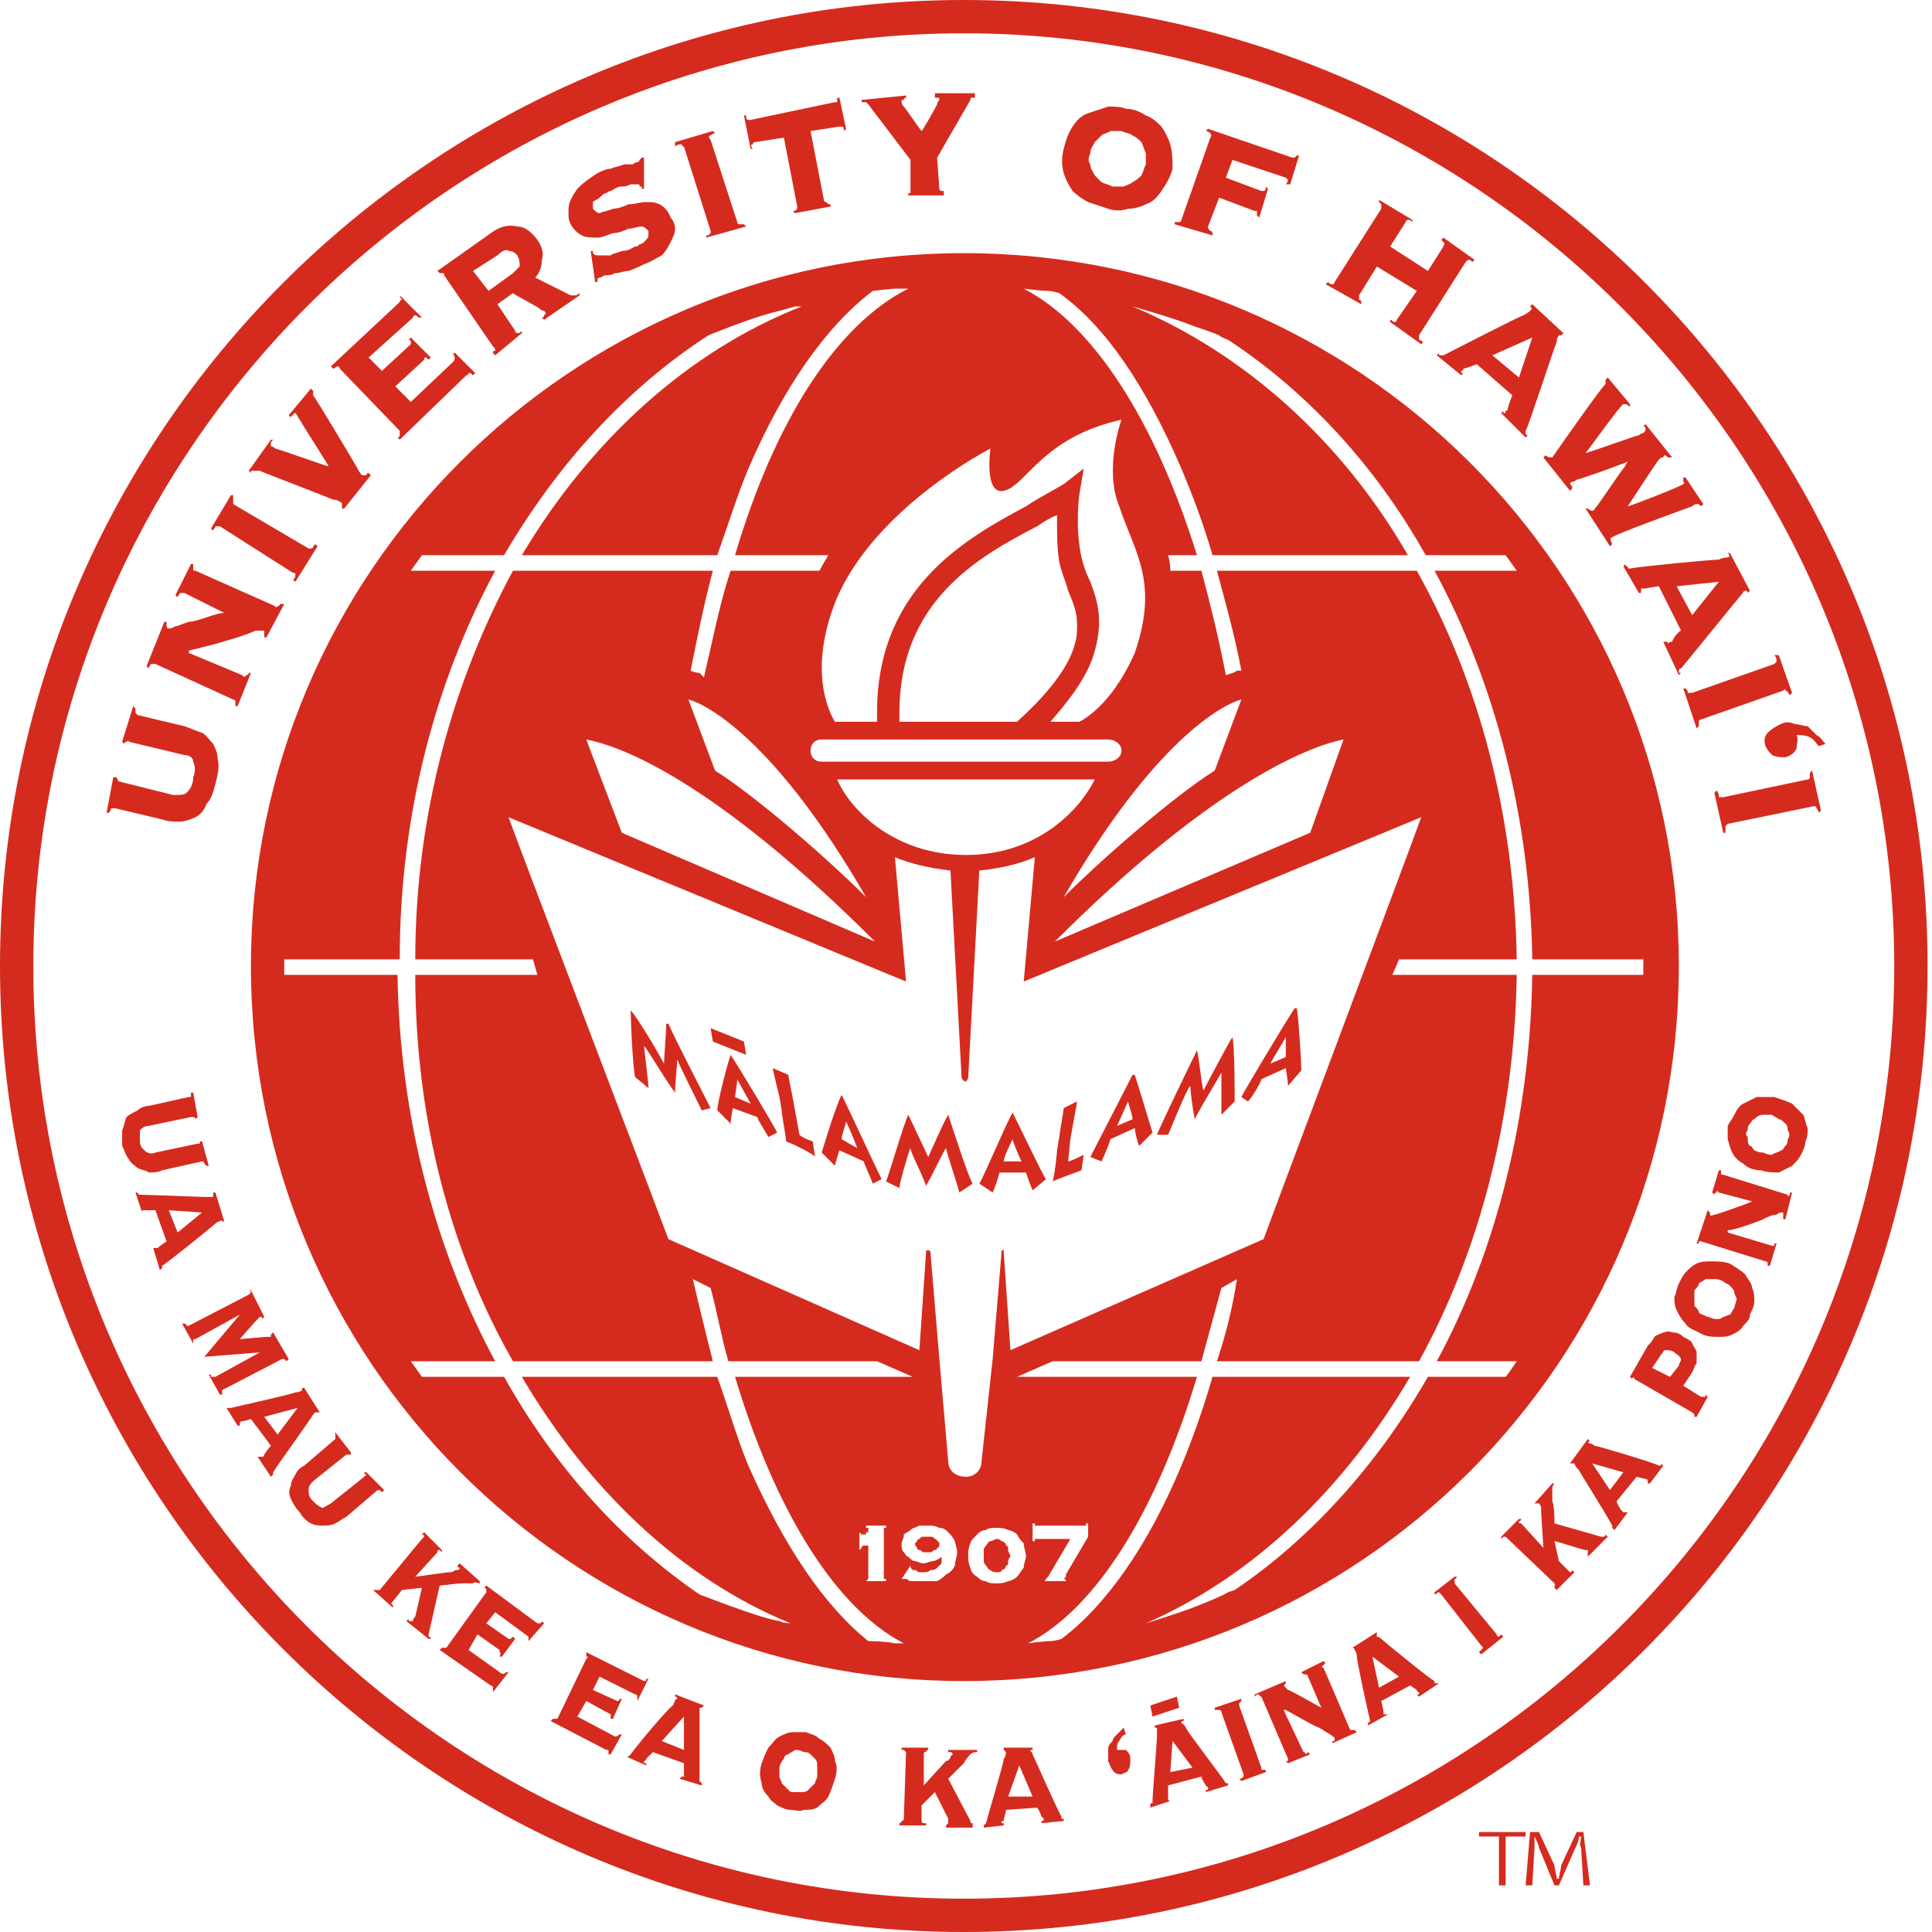 <svg xmlns="http://www.w3.org/2000/svg" width="87" height="87" viewBox="0 0 87 87" version="1.1"><path fill="#D52B1E" d="M46.7 69.3L48.2 69.3 47.2 71C47.1 71.1 47.1 71.1 47.1 71.1 47.1 71.2 47 71.2 47 71.2L47 71.2 48.1 71.2 48.1 71.2C48 71.2 48 71.2 48 71.2 48 71.1 47.9 71.1 47.9 71.1 47.9 71.1 48 71 48 71 48 71 48 70.9 48 70.9L49 69.2 49 68.6 48.9 68.6C48.9 68.7 48.9 68.7 48.9 68.7 48.8 68.7 48.8 68.7 48.8 68.7L46.7 68.7C46.7 68.7 46.6 68.7 46.6 68.7 46.6 68.7 46.6 68.7 46.6 68.6L46.5 68.6 46.5 69.4 46.6 69.4C46.6 69.4 46.6 69.3 46.6 69.3 46.6 69.3 46.7 69.3 46.7 69.3ZM44.9 69.3C45 69.3 45.1 69.4 45.1 69.4 45.2 69.4 45.3 69.5 45.3 69.6 45.4 69.6 45.4 69.7 45.4 69.8 45.4 69.9 45.5 70 45.5 70.1 45.5 70.1 45.4 70.2 45.4 70.3 45.4 70.4 45.4 70.5 45.3 70.5 45.3 70.6 45.2 70.7 45.1 70.7 45.1 70.8 45 70.8 44.9 70.8 44.8 70.8 44.7 70.8 44.6 70.7 44.5 70.7 44.5 70.6 44.4 70.5 44.4 70.5 44.3 70.4 44.3 70.3 44.3 70.2 44.3 70.1 44.3 70.1 44.3 70 44.3 69.9 44.3 69.8 44.3 69.7 44.4 69.6 44.4 69.6 44.5 69.5 44.5 69.4 44.6 69.4 44.7 69.4 44.8 69.3 44.9 69.3ZM44.9 68.8C44.7 68.8 44.5 68.8 44.4 68.9 44.2 68.9 44.1 69 44 69.1 43.8 69.3 43.7 69.4 43.7 69.5 43.6 69.7 43.6 69.9 43.6 70.1 43.6 70.2 43.6 70.4 43.7 70.6 43.7 70.7 43.8 70.9 44 71 44.1 71.1 44.2 71.2 44.4 71.2 44.5 71.3 44.7 71.3 44.9 71.3 45 71.3 45.2 71.3 45.4 71.2 45.5 71.2 45.7 71.1 45.8 71 45.9 70.9 46 70.7 46.1 70.6 46.1 70.4 46.2 70.2 46.2 70.1 46.2 69.9 46.1 69.7 46.1 69.5 46 69.4 45.9 69.3 45.8 69.1 45.7 69 45.5 68.9 45.4 68.9 45.2 68.8 45 68.8 44.9 68.8ZM41.8 69.2C41.8 69.2 41.9 69.2 41.9 69.2 42 69.2 42 69.2 42.1 69.3 42.1 69.3 42.2 69.3 42.2 69.4 42.3 69.4 42.3 69.5 42.3 69.5 42.3 69.6 42.3 69.7 42.2 69.7 42.2 69.8 42.1 69.8 42.1 69.8 42 69.8 42 69.9 41.9 69.9 41.9 69.9 41.8 69.9 41.8 69.9 41.7 69.9 41.7 69.9 41.6 69.9 41.5 69.9 41.5 69.8 41.4 69.8 41.4 69.8 41.3 69.8 41.3 69.7 41.3 69.7 41.2 69.6 41.2 69.5 41.2 69.5 41.3 69.4 41.3 69.4 41.3 69.3 41.4 69.3 41.4 69.3 41.5 69.2 41.5 69.2 41.6 69.2 41.7 69.2 41.7 69.2 41.8 69.2ZM41 70.5L40.6 71.1 40.6 71.1C40.7 71.1 40.7 71.1 40.8 71.1 40.8 71.1 40.8 71.1 40.8 71.1 40.9 71.1 40.9 71.2 41 71.2 41.1 71.2 41.2 71.2 41.3 71.2 41.4 71.2 41.5 71.2 41.6 71.2 41.8 71.2 42 71.2 42.2 71.2 42.4 71.1 42.5 71 42.6 70.9 42.8 70.8 42.9 70.7 43 70.5 43 70.3 43.1 70.1 43.1 69.9 43.1 69.7 43 69.5 43 69.4 42.9 69.2 42.8 69.1 42.7 69 42.6 68.9 42.5 68.8 42.3 68.8 42.1 68.7 42 68.7 41.8 68.7 41.6 68.7 41.5 68.7 41.4 68.7 41.2 68.8 41.1 68.8 41 68.9 40.9 69 40.8 69 40.7 69.1 40.7 69.3 40.6 69.4 40.6 69.5 40.6 69.7 40.6 69.8 40.7 69.9 40.8 70 40.8 70.1 40.9 70.1 41 70.2 41.1 70.3 41.2 70.3 41.3 70.3 41.4 70.4 41.6 70.4 41.7 70.4 41.9 70.3 42 70.3 42.1 70.3 42.3 70.2 42.4 70.1 42.4 70.2 42.4 70.3 42.4 70.4 42.3 70.5 42.2 70.6 42.2 70.6 42.1 70.7 42 70.7 41.9 70.7 41.8 70.8 41.7 70.8 41.6 70.8 41.6 70.8 41.5 70.8 41.4 70.8 41.3 70.8 41.3 70.7 41.2 70.7 41.1 70.7 41.1 70.7 41.1 70.7 41 70.6 41 70.6 41 70.5L41 70.5 41 70.5ZM38.7 69.8L38.7 69.8C38.7 69.8 38.8 69.7 38.8 69.7 38.8 69.7 38.8 69.7 38.8 69.7 38.8 69.6 38.9 69.6 38.9 69.6 39 69.6 39 69.6 39.1 69.6L39.1 71.1C39.1 71.1 39.1 71.1 39.1 71.1 39 71.2 39 71.2 39 71.2L39 71.2 39.9 71.2 39.9 71.2C39.9 71.2 39.9 71.2 39.9 71.1 39.8 71.1 39.8 71.1 39.8 71.1L39.8 68.9C39.8 68.8 39.8 68.8 39.9 68.8 39.9 68.8 39.9 68.8 39.9 68.8L39.9 68.7 39 68.7 39 68.8C39 68.8 39.1 68.8 39.1 68.8 39.1 68.8 39.1 68.8 39.1 68.9L39.1 69C39.1 69 39.1 69 39 69 39 69.1 39 69.1 39 69.1 38.9 69.1 38.9 69.1 38.9 69.1 38.8 69.1 38.8 69.1 38.8 69.1 38.8 69.1 38.8 69.1 38.8 69.1 38.8 69.1 38.7 69 38.7 69L38.7 69 38.7 69.8ZM50.4 22.8C49.7 21.1 50.5 18.9 50.5 18.9 46.9 19.7 46.2 21.9 45.2 22.1 44.3 22.3 44.6 20.2 44.6 20.2 44.6 20.2 39.5 22.8 37.7 26.9 36.2 30.5 37.6 32.5 37.6 32.5L39.5 32.5C39.3 26.6 43.4 24.3 46.2 22.8 46.8 22.4 47.4 22.1 47.9 21.8L48.8 21.1 48.6 22.3C48.6 22.3 48.4 23.7 48.7 25.1 48.8 25.5 48.9 25.8 49.1 26.2 49.4 27 49.7 27.9 49.3 29.3 49 30.5 48 31.7 47.3 32.5L48.6 32.5C48.6 32.5 50 31.9 51.1 29.4 52.2 26.2 51.1 24.9 50.4 22.8ZM48.4 29C48.5 28.7 48.5 28.4 48.5 28.1 48.5 27.5 48.3 27.1 48.1 26.6 48 26.2 47.8 25.8 47.7 25.3 47.6 24.7 47.6 24.1 47.6 23.5 47.6 23.4 47.6 23.3 47.6 23.2 47.3 23.3 47 23.5 46.7 23.7 44 25.1 40.5 27.1 40.5 32.1 40.5 32.2 40.5 32.4 40.5 32.5L45.8 32.5C46 32.3 48 30.6 48.4 29ZM46.1 44.2L46.6 38.6C45.9 38.9 45.1 39.1 44.1 39.2L43.6 48.5C43.6 48.6 43.5 48.7 43.5 48.7L43.5 48.7C43.4 48.7 43.3 48.6 43.3 48.5L42.8 39.2C41.9 39.1 41 38.9 40.3 38.6L40.8 44.2 22.9 36.8C23.4 38.2 30 55.5 30.1 55.8L41.4 60.8 41.7 56.4C41.7 56.3 41.7 56.3 41.8 56.3 41.8 56.3 41.9 56.3 41.9 56.4L42.3 61.2 42.7 65.8C42.7 66.2 43 66.5 43.5 66.5 43.9 66.5 44.2 66.2 44.2 65.8L44.7 61.2 45.1 56.4C45.1 56.3 45.1 56.3 45.2 56.3 45.2 56.3 45.2 56.3 45.2 56.4L45.5 60.8 56.9 55.8C57 55.5 63.5 38.2 64 36.8L46.1 44.2ZM32.2 34.7C34.1 35.9 37.3 38.7 39 40.4 34.9 33.3 31.8 31.7 31 31.5L32.2 34.7ZM39.4 42.4C32.8 35.8 28.5 33.7 26.4 33.3L28 37.5 39.4 42.4ZM49.9 33.3L37 33.3C36.7 33.3 36.5 33.5 36.5 33.8 36.5 34.1 36.7 34.3 37 34.3L49.9 34.3C50.2 34.3 50.5 34.1 50.5 33.8 50.5 33.5 50.2 33.3 49.9 33.3ZM37.7 35.1C38.3 36.5 40.3 38.5 43.5 38.5 46.7 38.5 48.6 36.5 49.3 35.1L37.7 35.1ZM55.9 31.5C55.1 31.7 52 33.3 47.9 40.4 49.6 38.7 52.8 35.9 54.7 34.7L55.9 31.5ZM59 37.5L60.5 33.3C58.5 33.7 54.1 35.8 47.5 42.4L59 37.5ZM74 43.9L74 43.2 69 43.2C68.9 36.7 67.3 30.7 64.6 25.7L68.3 25.7 67.8 25 64.2 25C61.9 20.9 58.8 17.6 55.3 15.3 55.3 15.3 55 15.2 54.9 15.1 54.7 15 53.8 14.7 53.8 14.7 52.8 14.3 51 13.8 51 13.8 56 15.9 60.4 19.8 63.4 25L54.6 25C54.2 23.6 53.7 22.3 53.2 21.1 51.6 17.4 49.8 14.7 47.7 13.2 47.7 13.2 47.4 13.1 47.2 13.1 46.9 13.1 46.1 13 46.1 13 49.2 14.6 52 18.9 53.9 25L52.6 25C52.6 25 52.7 25.3 52.7 25.7L54.1 25.7C54.5 27.2 54.9 28.8 55.2 30.4 55.2 30.4 55.6 30.3 55.7 30.2L55.9 30.2C55.6 28.6 55.2 27.2 54.8 25.7L63.8 25.7C66.6 30.7 68.2 36.7 68.3 43.2L63 43.2 62.7 43.9 68.3 43.9C68.2 50.4 66.6 56.4 63.9 61.3L54.8 61.3C55.2 60.1 55.5 58.9 55.7 57.6L55 58C54.7 59.1 54.4 60.2 54.1 61.3L47.4 61.3 45.8 62 53.9 62C52.1 68 49.4 72.4 46.3 74 46.3 74 47 73.9 47.3 73.9 47.5 73.9 47.8 73.8 47.8 73.8 49.8 72.3 51.7 69.6 53.2 66 53.7 64.8 54.2 63.4 54.6 62L63.5 62C60.5 67.1 56.4 71 51.6 73.1 51.6 73.1 52.9 72.7 53.7 72.4 53.7 72.4 55 71.9 55.3 71.7L55.6 71.6C59 69.3 62 66 64.3 62L67.8 62C67.9 61.9 68.3 61.3 68.3 61.3L64.7 61.3C67.4 56.3 68.9 50.3 69 43.9L74 43.9ZM74 43.9ZM39.5 61.3L32.8 61.3C32.5 60.3 32.3 59.1 32 58L31.2 57.6C31.5 58.9 31.8 60.1 32.1 61.3L23.1 61.3C20.3 56.4 18.7 50.4 18.7 43.9L24.2 43.9 24 43.2 18.7 43.2C18.7 36.7 20.4 30.7 23.1 25.7L32.1 25.7C31.7 27.2 31.4 28.7 31.1 30.2 31.1 30.2 31.3 30.3 31.5 30.3L31.7 30.5C32.1 28.8 32.4 27.2 32.9 25.7L36.9 25.7C37 25.5 37.3 25 37.3 25L33.1 25C34.9 18.9 37.7 14.6 40.9 13 40.9 13 40.6 13 40.3 13 40.1 13 39.3 13.1 39.3 13.1 37.2 14.7 35.3 17.4 33.7 21.1 33.2 22.3 32.8 23.6 32.3 25L23.5 25C26.6 19.8 31 15.8 36.1 13.8L35.8 13.8C35.5 13.9 34.7 14.1 34.7 14.1 33.6 14.4 31.9 15.1 31.9 15.1 28.2 17.5 25.1 20.9 22.7 25 22.7 25 22.7 25 22.7 25L19 25 18.5 25.7 22.3 25.7C19.6 30.7 18 36.7 18 43.2L12.8 43.2 12.8 43.9 17.9 43.9C18 50.3 19.6 56.3 22.3 61.3L18.5 61.3C18.5 61.3 19 62 19 62L22.7 62C25 66.1 28 69.4 31.5 71.8 31.5 71.8 32.8 72.3 33.4 72.5 33.4 72.5 34.5 72.9 35.1 73 35.3 73.1 35.6 73.1 35.6 73.1 30.7 71.1 26.5 67.1 23.5 62L32.3 62C32.8 63.4 33.2 64.8 33.7 66 35.3 69.6 37.1 72.3 39.1 73.9 39.1 73.9 39.8 73.9 40.3 74L40.7 74C37.6 72.4 34.9 68 33.1 62L41.1 62 39.5 61.3ZM37.9 51.3C37.9 51.1 38.1 50.6 38.1 50.5 38.2 50.7 38.5 51.4 38.6 51.7L37.9 51.3ZM39.7 53.1C39.5 52.7 38.2 49.9 37.9 49.3L37.9 49.3C37.6 49.9 37.1 51.6 37 51.9L37.6 52.5C37.6 52.4 37.8 51.8 37.8 51.8L38.9 52.3C38.9 52.4 39.2 53 39.3 53.3L39.7 53.1ZM33.1 49.4C33.1 49.3 33.2 48.8 33.2 48.6 33.3 48.8 33.7 49.5 33.8 49.7L33.1 49.4ZM35 51C34.8 50.6 33.3 48.1 32.9 47.5L32.9 47.5C32.7 48.1 32.3 49.7 32.3 50L32.9 50.6C32.9 50.4 33 49.9 33 49.9L34.1 50.3C34.1 50.4 34.5 51 34.6 51.2L35 51ZM32 49.9C31.9 49.7 30.3 46.6 30.1 46.1L30 46.1C30 46.5 29.9 47.7 29.9 47.9 29.7 47.5 28.7 45.8 28.4 45.5L28.4 45.5C28.4 46 28.5 48.1 28.6 48.5L29.2 49C29.2 48.7 29 47.2 29 47.1 29.2 47.3 30 48.7 30.4 49.2L30.4 49.2C30.4 48.7 30.5 47.9 30.5 47.7L30.5 47.7C30.6 48 31.5 49.8 31.6 50L32 49.9ZM50.3 50.7C50.4 50.5 50.7 49.8 50.8 49.6 50.8 49.7 51 50.2 51 50.4L50.3 50.7ZM49.6 52.3C49.7 52.1 50 51.4 50 51.3L51.1 50.8C51.1 50.9 51.2 51.4 51.3 51.6L51.9 51C51.8 50.7 51.3 49 51.1 48.4L51 48.4C50.7 49 49.3 51.7 49.1 52.1L49.6 52.3ZM57.2 47.9C57.3 47.7 57.8 46.9 57.9 46.7 57.9 46.8 57.9 47.4 57.9 47.6L57.2 47.9ZM56.2 49.6C56.4 49.4 56.8 48.7 56.8 48.6L57.9 48.1C57.9 48.1 58 48.7 58 48.9L58.6 48.2C58.6 47.9 58.5 46.1 58.4 45.4L58.3 45.4C57.9 46 56.1 49 55.9 49.4L56.2 49.6ZM52.6 51.1C52.7 50.9 53.4 49.1 53.6 48.9L53.6 48.9C53.6 49.1 53.7 49.9 53.8 50.4L53.8 50.4C54.1 49.8 54.9 48.5 55 48.3 55 48.4 55 49.8 55 50.2L55.6 49.6C55.6 49.3 55.6 47.2 55.5 46.7L55.5 46.7C55.3 47 54.4 48.7 54.2 49.1 54.1 48.9 54 47.6 53.9 47.3L53.9 47.3C53.7 47.7 52.2 50.8 52.1 51.1L52.6 51.1ZM48.8 52C48.6 52.1 48.2 52.3 48.1 52.3L48.2 51.3C48.3 50.7 48.5 49.7 48.5 49.6L47.9 49.9C47.9 50 47.7 51.1 47.7 51.2L47.6 51.8C47.6 51.9 47.5 52.9 47.4 53.2 47.6 53.1 48.7 52.7 48.7 52.7L48.8 52ZM45.2 52.3C45.2 52.1 45.5 51.5 45.6 51.3 45.6 51.4 45.9 52.1 46 52.3L45.2 52.3ZM44.7 53.7C44.8 53.5 45 52.9 45 52.8L46.2 52.8C46.2 52.8 46.4 53.4 46.5 53.6L47.1 53.1C46.9 52.8 46 50.9 45.6 50.1L45.6 50.1C45.3 50.6 44.3 53 44.1 53.3L44.7 53.7ZM40.5 53.5C40.5 53.3 40.9 51.9 41 51.7L41 51.7C41 51.9 41.5 52.8 41.7 53.4L41.7 53.4C42 52.9 42.5 51.8 42.6 51.7 42.6 51.8 43.1 53.3 43.2 53.7L43.8 53.3C43.6 53 42.9 50.8 42.7 50.2L42.7 50.2C42.5 50.5 41.9 51.9 41.8 52.1 41.7 51.9 41.1 50.6 40.9 50.2L40.9 50.2C40.7 50.6 40 53 39.9 53.2L40.5 53.5ZM36.6 51.4C36.3 51.3 36.1 51.2 36 51.1L35.8 50C35.7 49.4 35.5 48.5 35.5 48.4L34.8 48.1C34.8 48.2 35.1 49.4 35.1 49.4L35.2 50C35.2 50.2 35.4 51.2 35.4 51.4 35.7 51.5 36.7 52 36.7 52.1L36.6 51.4ZM32.1 46.9L33.6 47.5 33.5 46.9 32 46.3 32.1 46.9ZM78.7 50.9C78.7 50.8 78.7 50.7 78.8 50.6 78.9 50.5 78.9 50.4 79 50.4 79.1 50.3 79.2 50.2 79.4 50.2 79.5 50.2 79.6 50.2 79.8 50.2 79.9 50.3 80 50.3 80.1 50.4 80.2 50.4 80.3 50.5 80.4 50.6 80.5 50.7 80.5 50.8 80.5 50.9 80.6 51 80.6 51.2 80.5 51.3 80.5 51.4 80.5 51.5 80.4 51.6 80.3 51.7 80.3 51.8 80.2 51.8 80.1 51.9 79.9 51.9 79.8 52 79.7 52 79.6 52 79.4 51.9 79.3 51.9 79.2 51.9 79 51.8 78.9 51.7 78.9 51.6 78.8 51.6 78.7 51.5 78.7 51.4 78.7 51.2 78.6 51.1 78.6 51 78.7 50.9ZM77.8 50.7C77.8 50.9 77.8 51.1 77.8 51.3 77.9 51.6 77.9 51.7 78 51.9 78.1 52.1 78.3 52.3 78.5 52.4 78.7 52.6 79 52.7 79.3 52.7 79.6 52.8 79.9 52.8 80.1 52.8 80.3 52.7 80.5 52.6 80.7 52.5 80.9 52.3 81 52.2 81.1 52 81.2 51.8 81.3 51.6 81.3 51.4 81.4 51.2 81.4 51 81.4 50.8 81.3 50.6 81.3 50.4 81.2 50.2 81 50 80.9 49.9 80.7 49.7 80.5 49.6 80.2 49.5 79.9 49.4 79.6 49.4 79.3 49.4 79.1 49.4 78.9 49.5 78.7 49.6 78.5 49.7 78.3 49.8 78.2 50 78.1 50.2 78 50.4 77.9 50.5 77.8 50.7ZM36.2 78.9C36.3 78.9 36.4 78.9 36.5 79 36.6 79.1 36.6 79.1 36.7 79.2 36.8 79.3 36.8 79.4 36.8 79.6 36.8 79.7 36.8 79.8 36.8 80 36.8 80.1 36.7 80.2 36.7 80.3 36.6 80.4 36.5 80.5 36.4 80.6 36.3 80.7 36.2 80.7 36.1 80.7 36 80.7 35.9 80.7 35.8 80.7 35.6 80.7 35.6 80.7 35.5 80.6 35.4 80.5 35.3 80.4 35.2 80.3 35.2 80.2 35.1 80.1 35.1 80 35.1 79.9 35.1 79.7 35.1 79.6 35.1 79.5 35.2 79.3 35.3 79.2 35.3 79.1 35.4 79 35.5 79 35.6 78.9 35.7 78.9 35.8 78.8 35.9 78.8 36 78.8 36.2 78.9ZM36.3 78C36.1 78 35.9 78 35.7 78 35.5 78 35.3 78.1 35.1 78.2 34.9 78.3 34.8 78.5 34.6 78.7 34.5 78.9 34.4 79.1 34.3 79.4 34.2 79.7 34.2 80 34.3 80.3 34.3 80.5 34.4 80.7 34.6 80.9 34.7 81.1 34.9 81.2 35 81.3 35.2 81.4 35.4 81.5 35.6 81.5 35.8 81.5 36 81.6 36.2 81.5 36.4 81.5 36.6 81.5 36.8 81.4 37 81.2 37.2 81.1 37.3 80.9 37.4 80.7 37.5 80.4 37.6 80.1 37.7 79.8 37.7 79.5 37.6 79.3 37.6 79.1 37.5 78.9 37.4 78.7 37.2 78.5 37.1 78.4 36.9 78.3 36.7 78.1 36.5 78.1 36.3 78ZM30.8 78.8L29.8 78.4 30.8 77.3 30.8 78.8ZM30.6 80.1L31.6 80.4 31.6 80.3C31.6 80.3 31.6 80.3 31.6 80.3 31.6 80.3 31.5 80.2 31.5 80.2 31.5 80.1 31.5 77.3 31.5 77.1 31.5 77 31.5 76.9 31.5 76.9 31.6 76.9 31.6 76.9 31.6 76.9L31.7 76.8 30.4 76.3 30.4 76.4C30.5 76.4 30.5 76.5 30.5 76.5 30.4 76.5 30.4 76.6 30.3 76.8 30.1 76.9 28.6 78.7 28.4 79 28.3 79.1 28.3 79.1 28.3 79.1 28.3 79.1 28.2 79.1 28.2 79.1L28.2 79.1 29.1 79.5 29.1 79.4C29.1 79.4 29.1 79.4 29 79.4 29 79.4 29 79.4 29 79.3 29 79.3 29.1 79.3 29.1 79.2 29.1 79.2 29.4 78.9 29.4 78.9L30.8 79.4C30.8 79.4 30.8 79.8 30.8 79.9 30.8 79.9 30.8 80 30.8 80 30.7 80 30.7 80 30.7 80 30.7 80 30.7 80 30.7 80L30.6 80.1ZM8 55.5L7.6 54.5 9.1 54.6 8 55.5ZM6.9 56.2L7.2 57.2 7.3 57.1C7.3 57.1 7.3 57.1 7.3 57.1 7.3 57 7.3 57 7.3 57 7.5 56.9 9.6 55.2 9.7 55.1 9.8 55 9.9 55 9.9 55 10 54.9 10 55 10 55L10.1 55 9.7 53.7 9.6 53.7C9.6 53.8 9.6 53.8 9.6 53.9 9.5 53.9 9.4 53.9 9.2 53.9 9 53.9 6.7 53.8 6.3 53.8 6.3 53.8 6.2 53.8 6.2 53.7 6.2 53.7 6.2 53.7 6.2 53.7L6.1 53.7 6.4 54.6 6.4 54.6C6.4 54.6 6.4 54.6 6.4 54.5 6.4 54.5 6.5 54.5 6.5 54.5 6.5 54.5 6.5 54.5 6.6 54.5 6.6 54.5 7 54.5 7 54.5L7.5 55.9C7.5 55.9 7.2 56.1 7.1 56.2 7.1 56.2 7.1 56.2 7 56.2 7 56.2 7 56.2 7 56.2 7 56.2 7 56.2 7 56.2L6.9 56.2ZM12.5 64.6L11.9 63.8 13.4 63.4 12.5 64.6ZM11.6 65.6L12.2 66.5 12.3 66.4C12.3 66.4 12.3 66.4 12.3 66.3 12.3 66.3 12.3 66.3 12.3 66.3 12.4 66.1 14 63.9 14.1 63.7 14.2 63.6 14.2 63.6 14.2 63.6 14.3 63.6 14.3 63.6 14.4 63.6L14.4 63.6 13.7 62.5 13.6 62.5C13.6 62.5 13.6 62.6 13.6 62.6 13.6 62.6 13.5 62.7 13.3 62.7 13.1 62.8 10.8 63.3 10.4 63.4 10.4 63.4 10.4 63.4 10.4 63.4 10.3 63.4 10.3 63.4 10.3 63.4L10.2 63.4 10.7 64.2 10.8 64.2C10.8 64.2 10.8 64.1 10.8 64.1 10.8 64.1 10.8 64.1 10.8 64.1 10.8 64 10.9 64 10.9 64 11 64 11.3 63.9 11.3 63.9L12.2 65.1C12.1 65.2 11.9 65.5 11.9 65.5 11.9 65.6 11.8 65.6 11.8 65.6 11.8 65.6 11.8 65.6 11.8 65.6 11.7 65.6 11.7 65.6 11.7 65.6L11.6 65.6ZM46.5 80.9L45.4 80.9 45.9 79.5 46.5 80.9ZM46.9 82.1L47.9 82 47.9 81.9C47.9 81.9 47.9 81.9 47.8 81.9 47.8 81.9 47.8 81.9 47.8 81.8 47.7 81.7 46.6 79.2 46.5 79 46.5 78.9 46.4 78.9 46.4 78.8 46.4 78.8 46.5 78.8 46.5 78.8L46.5 78.7 45.2 78.7 45.2 78.8C45.2 78.8 45.3 78.9 45.3 78.9 45.3 78.9 45.3 79.1 45.2 79.2 45.2 79.4 44.5 81.7 44.4 82.1 44.4 82.1 44.4 82.1 44.4 82.1 44.3 82.2 44.3 82.2 44.3 82.2L44.3 82.3 45.2 82.2 45.2 82.1C45.2 82.1 45.2 82.1 45.2 82.1 45.2 82.1 45.1 82.1 45.1 82.1 45.1 82 45.1 82 45.2 82 45.2 81.9 45.3 81.6 45.3 81.5L46.7 81.4C46.8 81.5 46.9 81.8 46.9 81.8 47 81.9 47 81.9 47 81.9 47 82 47 82 46.9 82 46.9 82 46.9 82 46.9 82L46.9 82.1ZM18.3 73L19.3 73.8 19.4 73.8C19.4 73.7 19.3 73.7 19.3 73.7 19.3 73.7 19.3 73.6 19.3 73.6L19.8 71.4C19.9 71.4 20.6 71.3 20.8 71.3 21 71.3 21.1 71.3 21.3 71.3 21.4 71.2 21.5 71.3 21.6 71.3L21.6 71.2 20.7 70.4 20.6 70.5C20.6 70.5 20.6 70.6 20.7 70.6 20.7 70.6 20.7 70.7 20.6 70.7 20.6 70.7 20.6 70.7 20.5 70.7 20.4 70.8 20.3 70.8 20.2 70.8 20.1 70.8 18.8 71 18.7 71L19.7 69.9C19.7 69.8 19.7 69.8 19.8 69.8 19.8 69.8 19.9 69.9 19.9 69.9L19.9 69.8 19.1 69 19 69.1C19 69.1 19.1 69.1 19.1 69.2 19.1 69.2 19.1 69.2 19 69.3L17.1 71.6C17 71.6 17 71.6 16.9 71.6 16.9 71.6 16.9 71.6 16.8 71.6L16.8 71.6 17.7 72.4 17.7 72.4C17.7 72.3 17.7 72.3 17.7 72.3 17.6 72.2 17.6 72.2 17.7 72.1L18.1 71.6 19 71.5C19 71.5 18.7 72.8 18.7 72.8 18.6 72.9 18.6 72.9 18.6 73 18.6 73 18.5 73 18.5 73 18.4 73 18.4 73 18.4 72.9L18.3 73ZM42.6 82.3L43.8 82.3 43.8 82.2C43.8 82.2 43.8 82.2 43.8 82.1 43.7 82.1 43.7 82.1 43.7 82L42.7 80.1C42.8 80 43.3 79.5 43.4 79.4 43.5 79.2 43.6 79.1 43.7 79 43.8 78.9 43.9 78.9 44 78.9L44 78.8 42.7 78.8 42.7 78.9C42.8 78.9 42.8 78.9 42.8 78.9 42.9 78.9 42.9 79 42.9 79 42.9 79 42.8 79.1 42.8 79.1 42.8 79.2 42.7 79.3 42.6 79.3 42.5 79.4 41.6 80.4 41.6 80.4L41.6 79C41.6 78.9 41.6 78.9 41.7 78.9 41.7 78.9 41.7 78.8 41.8 78.8L41.8 78.7 40.6 78.7 40.6 78.8C40.6 78.8 40.7 78.8 40.7 78.8 40.7 78.8 40.8 78.9 40.8 78.9L40.7 81.9C40.7 82 40.6 82 40.6 82 40.6 82.1 40.5 82.1 40.5 82.1L40.5 82.2 41.7 82.2 41.7 82.1C41.6 82.1 41.6 82.1 41.6 82.1 41.5 82.1 41.5 82 41.5 82L41.5 81.3 42.1 80.7C42.1 80.7 42.7 81.9 42.7 81.9 42.7 82 42.7 82 42.7 82 42.7 82.1 42.7 82.1 42.7 82.1 42.6 82.2 42.6 82.2 42.6 82.2L42.6 82.3ZM27.7 78.2L26 77.3 26.4 76.6 27.5 77.2C27.5 77.2 27.5 77.2 27.5 77.3 27.5 77.3 27.5 77.3 27.5 77.4L27.6 77.4 28 76.5 27.9 76.5C27.9 76.5 27.9 76.6 27.8 76.6 27.8 76.6 27.8 76.6 27.8 76.6L26.7 76.1 27 75.5 28.6 76.3C28.7 76.3 28.7 76.4 28.7 76.4 28.7 76.4 28.7 76.5 28.7 76.5L28.7 76.6 29.2 75.6 29.1 75.6C29.1 75.7 29.1 75.7 29 75.7 29 75.7 29 75.7 29 75.7L26.4 74.4 26.4 74.5C26.4 74.5 26.4 74.5 26.4 74.6 26.5 74.6 26.5 74.6 26.4 74.7L25.1 77.4C25.1 77.4 25 77.4 25 77.4 24.9 77.4 24.9 77.4 24.9 77.4L24.8 77.5 27.3 78.8C27.4 78.8 27.4 78.8 27.4 78.8 27.4 78.9 27.4 78.9 27.4 79L27.5 79 28 78.1 27.9 78.1C27.8 78.2 27.7 78.2 27.7 78.2ZM22.5 75.3L21.1 74.3 21.5 73.6 22.5 74.3C22.5 74.4 22.5 74.4 22.5 74.4 22.6 74.5 22.5 74.5 22.5 74.6L22.6 74.6 23.2 73.8 23.1 73.7C23 73.8 23 73.8 23 73.8 22.9 73.8 22.9 73.8 22.9 73.8L21.9 73.1 22.3 72.6 23.8 73.7C23.8 73.7 23.8 73.7 23.8 73.7 23.8 73.8 23.8 73.8 23.8 73.9L23.8 73.9 24.5 73.1 24.4 73C24.4 73.1 24.3 73.1 24.3 73.1 24.3 73.1 24.2 73.1 24.2 73.1L21.9 71.4 21.8 71.5C21.9 71.5 21.9 71.6 21.9 71.6 21.9 71.6 21.9 71.7 21.9 71.7L20.1 74.2C20.1 74.2 20.1 74.2 20 74.2 20 74.2 19.9 74.2 19.9 74.2L19.8 74.3 22.1 75.9C22.2 75.9 22.2 76 22.2 76 22.2 76 22.2 76 22.2 76.1L22.2 76.2 22.9 75.3 22.8 75.3C22.7 75.4 22.6 75.4 22.5 75.3ZM8.5 49.4L6.7 49.8C6.5 49.8 6.3 49.9 6.2 50 6 50.1 5.8 50.2 5.7 50.3 5.6 50.5 5.6 50.7 5.5 50.9 5.5 51.1 5.5 51.3 5.5 51.6 5.6 51.8 5.7 52.1 5.8 52.2 5.9 52.4 6.1 52.5 6.2 52.6 6.4 52.7 6.6 52.7 6.7 52.8 6.9 52.8 7.1 52.8 7.3 52.7L9.1 52.3C9.1 52.3 9.2 52.3 9.2 52.4 9.2 52.4 9.2 52.4 9.3 52.5L9.4 52.5 9.1 51.4 9 51.4C9 51.4 9 51.4 9 51.5 9 51.5 8.9 51.5 8.9 51.5L7 51.9C6.8 52 6.6 51.9 6.5 51.8 6.4 51.7 6.3 51.6 6.3 51.4 6.3 51.2 6.3 51.1 6.3 50.9 6.4 50.8 6.5 50.7 6.7 50.7L8.6 50.3C8.7 50.3 8.7 50.3 8.7 50.3 8.7 50.3 8.8 50.3 8.8 50.4L8.9 50.3 8.7 49.2 8.6 49.2C8.6 49.3 8.6 49.3 8.6 49.4 8.6 49.4 8.5 49.4 8.5 49.4ZM15.1 64.8L13.7 66C13.5 66.1 13.4 66.2 13.3 66.4 13.2 66.6 13.1 66.7 13.1 66.9 13 67.1 13 67.3 13.1 67.5 13.2 67.7 13.3 67.9 13.5 68.1 13.6 68.3 13.8 68.5 14 68.6 14.2 68.7 14.4 68.7 14.5 68.7 14.7 68.7 14.9 68.7 15.1 68.6 15.3 68.5 15.4 68.4 15.6 68.3L17 67.1C17 67.1 17 67.1 17.1 67.1 17.1 67.1 17.1 67.1 17.2 67.2L17.3 67.1 16.5 66.3 16.4 66.3C16.4 66.3 16.4 66.4 16.5 66.4 16.5 66.4 16.4 66.5 16.4 66.5L14.9 67.7C14.7 67.8 14.6 67.9 14.5 67.9 14.3 67.8 14.2 67.7 14.1 67.6 13.9 67.4 13.9 67.3 13.9 67.1 13.9 67 13.9 66.9 14.1 66.7L15.6 65.5C15.6 65.5 15.7 65.5 15.7 65.5 15.7 65.5 15.8 65.5 15.8 65.5L15.8 65.4 15.1 64.5 15.1 64.6C15.1 64.6 15.1 64.7 15.1 64.7 15.1 64.8 15.1 64.8 15.1 64.8ZM8.8 60.3L10.8 59.2 10.8 59.2 9.2 61.1 11.7 60.9 11.7 60.9 9.7 62C9.6 62 9.6 62 9.5 62 9.5 61.9 9.5 61.9 9.5 61.9L9.4 61.9 9.9 62.8 10 62.8C10 62.8 10 62.7 10 62.7 10 62.7 10 62.6 10 62.6L12.7 61.2C12.8 61.2 12.8 61.2 12.8 61.2 12.8 61.2 12.9 61.3 12.9 61.3L13 61.2 12.3 60 12.2 60.1C12.2 60.1 12.2 60.1 12.2 60.1 12.2 60.2 12.2 60.2 12.2 60.2 12.2 60.2 12.1 60.2 12 60.2 11.9 60.2 10.9 60.3 10.8 60.3 10.8 60.3 11.5 59.5 11.6 59.4 11.7 59.3 11.7 59.3 11.7 59.3 11.8 59.3 11.8 59.3 11.8 59.3 11.8 59.3 11.8 59.3 11.8 59.4L11.9 59.3 11.3 58.1 11.2 58.1C11.3 58.1 11.3 58.2 11.3 58.2 11.3 58.2 11.2 58.3 11.2 58.3L8.5 59.7C8.5 59.7 8.4 59.7 8.4 59.7 8.4 59.6 8.3 59.6 8.3 59.6L8.2 59.6 8.7 60.5 8.7 60.5C8.7 60.5 8.7 60.4 8.7 60.4 8.7 60.3 8.7 60.3 8.8 60.3ZM76.3 58.1C76.4 58 76.5 57.9 76.5 57.8 76.6 57.7 76.7 57.7 76.8 57.6 76.9 57.6 77.1 57.6 77.2 57.6 77.3 57.6 77.4 57.6 77.6 57.7 77.7 57.8 77.8 57.8 77.9 57.9 78 58 78.1 58.1 78.1 58.2 78.1 58.3 78.2 58.4 78.2 58.5 78.2 58.6 78.1 58.8 78.1 58.9 78 59 78 59.1 77.9 59.2 77.8 59.2 77.7 59.3 77.6 59.3 77.5 59.4 77.4 59.4 77.3 59.4 77.1 59.4 77 59.3 76.9 59.3 76.7 59.2 76.6 59.2 76.5 59.1 76.5 59 76.4 58.9 76.3 58.8 76.3 58.7 76.3 58.6 76.3 58.4 76.3 58.3 76.3 58.2 76.3 58.1ZM75.6 57.8C75.5 58 75.5 58.2 75.4 58.4 75.4 58.6 75.4 58.8 75.5 59 75.6 59.2 75.7 59.4 75.9 59.6 76 59.8 76.3 59.9 76.5 60 76.8 60.2 77.1 60.2 77.4 60.2 77.6 60.2 77.8 60.2 78 60.1 78.2 60 78.4 59.9 78.5 59.7 78.7 59.5 78.8 59.4 78.8 59.2 78.9 59 79 58.8 79 58.6 79 58.4 79 58.2 78.9 58 78.9 57.8 78.7 57.6 78.6 57.4 78.4 57.2 78.2 57.1 77.9 56.9 77.6 56.8 77.3 56.8 77.1 56.8 76.8 56.8 76.6 56.8 76.4 56.9 76.2 57 76.1 57.1 75.9 57.3 75.8 57.4 75.7 57.6 75.6 57.8ZM75.2 62L74.4 61.6 74.8 61C74.9 60.9 74.9 60.8 75 60.8 75.1 60.8 75.3 60.8 75.4 60.9 75.5 61 75.6 61 75.7 61.2 75.7 61.3 75.6 61.4 75.6 61.5L75.2 62ZM73.6 62.1L76.2 63.6C76.3 63.7 76.3 63.7 76.3 63.7 76.3 63.7 76.3 63.8 76.3 63.8L76.4 63.8 76.9 62.9 76.8 62.8C76.8 62.9 76.8 62.9 76.8 62.9 76.7 62.9 76.7 62.9 76.6 62.9L75.8 62.4 76.2 61.8C76.3 61.6 76.3 61.5 76.4 61.4 76.4 61.2 76.4 61.1 76.4 60.9 76.4 60.8 76.3 60.7 76.2 60.5 76.2 60.4 76 60.3 75.8 60.2 75.6 60 75.4 60 75.3 60 75.1 59.9 75 60 74.9 60 74.7 60.1 74.6 60.1 74.5 60.2 74.4 60.4 74.3 60.5 74.2 60.6L73.4 62 73.5 62.1C73.5 62.1 73.5 62.1 73.5 62.1 73.5 62 73.6 62 73.6 62.1ZM80.5 53.8L77.6 52.9C77.5 52.9 77.5 52.9 77.5 52.8 77.5 52.8 77.5 52.8 77.5 52.7L77.4 52.7 77.1 53.7 77.2 53.8C77.2 53.7 77.3 53.7 77.3 53.7 77.3 53.6 77.3 53.6 77.4 53.7L78.9 54.1C78.7 54.2 77.3 54.7 77.2 54.7 77.1 54.7 77.1 54.8 77 54.7 77 54.7 77 54.7 77 54.7 77 54.6 77 54.6 77 54.6L76.9 54.5 76.4 56 76.5 56C76.5 56 76.5 55.9 76.5 55.9 76.5 55.9 76.6 55.9 76.6 55.9L79.5 56.8C79.6 56.8 79.6 56.9 79.6 56.9 79.6 56.9 79.6 57 79.6 57L79.7 57 80 56 79.9 56C79.9 56 79.9 56.1 79.9 56.1 79.9 56.1 79.8 56.1 79.8 56.1L77.8 55.5 77.8 55.4C78.1 55.4 79.2 55 79.4 54.9 79.6 54.8 79.8 54.7 80 54.7 80.1 54.6 80.2 54.6 80.3 54.6 80.3 54.7 80.3 54.7 80.3 54.7 80.3 54.8 80.3 54.8 80.3 54.9L80.4 54.9 80.7 53.7 80.6 53.7C80.6 53.8 80.6 53.8 80.6 53.8 80.5 53.9 80.5 53.9 80.5 53.8ZM60.8 77.9L59.6 75.1C59.5 75.1 59.5 75 59.6 75 59.6 75 59.6 74.9 59.7 74.9L59.6 74.8 58.6 75.3 58.7 75.4C58.7 75.4 58.8 75.4 58.8 75.4 58.8 75.4 58.9 75.4 58.9 75.5L59.5 76.9C59.3 76.8 58.1 76.1 58 76.1 57.9 76 57.9 76 57.9 76 57.8 75.9 57.8 75.9 57.9 75.8 57.9 75.8 57.9 75.8 57.9 75.8L57.9 75.7 56.5 76.3 56.5 76.4C56.6 76.3 56.6 76.3 56.7 76.3 56.7 76.3 56.7 76.4 56.8 76.4L58 79.2C58 79.2 58 79.2 58 79.3 58 79.3 58 79.3 57.9 79.3L58 79.4 59 79 58.9 78.9C58.9 78.9 58.8 79 58.8 79 58.8 78.9 58.7 78.9 58.7 78.9L57.8 77 57.9 77C58.1 77.1 59.1 77.7 59.4 77.8 59.6 77.9 59.7 78 59.9 78.1 60 78.2 60.1 78.2 60.1 78.3 60.1 78.3 60.1 78.3 60.1 78.4 60.1 78.4 60 78.4 60 78.4L60 78.5 61.1 78 61 77.9C61 77.9 60.9 77.9 60.9 77.9 60.9 77.9 60.8 77.9 60.8 77.9ZM65.5 71L64.6 71.7 64.6 71.8C64.7 71.8 64.7 71.7 64.8 71.7 64.8 71.7 64.8 71.7 64.9 71.8L66.7 74.1C66.8 74.2 66.8 74.2 66.7 74.3 66.7 74.3 66.7 74.3 66.6 74.4L66.7 74.5 67.7 73.7 67.6 73.6C67.6 73.6 67.5 73.7 67.5 73.7 67.5 73.7 67.4 73.7 67.4 73.6L65.5 71.3C65.5 71.2 65.5 71.2 65.5 71.1 65.5 71.1 65.6 71.1 65.6 71L65.5 71ZM55.9 76.5L54.7 76.9 54.7 77C54.8 77 54.8 77 54.9 77 54.9 77 55 77 55 77.1L56 79.9C56 80 56 80 56 80 55.9 80.1 55.9 80.1 55.8 80.1L55.9 80.2 57 79.8 57 79.7C57 79.7 56.9 79.7 56.9 79.7 56.8 79.7 56.8 79.7 56.8 79.6L55.8 76.8C55.8 76.8 55.8 76.7 55.8 76.7 55.8 76.7 55.9 76.6 55.9 76.6L55.9 76.5ZM50.7 78.1L50.6 77.8C50.5 77.9 50.4 78 50.3 78.1 50.2 78.2 50.1 78.3 50.1 78.4 50 78.5 49.9 78.6 49.9 78.8 49.9 78.9 49.9 79.1 49.9 79.3 50 79.5 50 79.6 50.1 79.7 50.2 79.9 50.4 79.9 50.5 79.9 50.7 79.8 50.8 79.8 50.8 79.7 50.9 79.6 50.9 79.4 50.9 79.2 50.9 79 50.8 78.9 50.7 78.8 50.5 78.8 50.4 78.8 50.3 78.8 50.3 78.6 50.3 78.5 50.4 78.4 50.5 78.2 50.6 78.1 50.7 78.1ZM73.1 66.3L72.5 67.1 71.7 65.9 73.1 66.3ZM74.3 66.8L74.9 66 74.8 65.9C74.8 66 74.8 66 74.8 66 74.7 66 74.7 66 74.7 66 74.6 65.9 71.9 65.1 71.8 65.1 71.7 65 71.6 65 71.6 65 71.5 65 71.5 64.9 71.6 64.9L71.5 64.8 70.7 65.9 70.7 65.9C70.8 65.9 70.8 65.9 70.9 65.9 70.9 65.9 70.9 66 71.1 66.2 71.2 66.4 72.4 68.3 72.6 68.7 72.6 68.7 72.6 68.7 72.6 68.7 72.6 68.8 72.6 68.8 72.6 68.8L72.7 68.9 73.3 68.1 73.2 68.1C73.2 68.1 73.2 68.1 73.2 68.1 73.2 68.1 73.1 68.1 73.1 68.1 73.1 68.1 73.1 68.1 73 68 73 68 72.8 67.7 72.8 67.6L73.7 66.5C73.7 66.5 74.1 66.6 74.1 66.6 74.2 66.6 74.2 66.7 74.2 66.7 74.2 66.7 74.3 66.7 74.2 66.7 74.2 66.8 74.2 66.8 74.2 66.8L74.3 66.8ZM63 75.5L62.1 76 61.8 74.6 63 75.5ZM63.9 76.4L64.8 75.8 64.7 75.8C64.7 75.8 64.7 75.8 64.6 75.8 64.6 75.8 64.6 75.8 64.6 75.7 64.5 75.7 62.3 73.9 62.2 73.8 62.1 73.7 62 73.7 62 73.7 62 73.6 62 73.6 62 73.6L62 73.5 60.9 74.2 60.9 74.2C60.9 74.2 61 74.2 61 74.3 61 74.3 61.1 74.4 61.1 74.6 61.1 74.8 61.6 77.1 61.7 77.5 61.7 77.5 61.7 77.5 61.6 77.6 61.6 77.6 61.6 77.6 61.6 77.6L61.6 77.7 62.5 77.2 62.4 77.2C62.4 77.2 62.4 77.2 62.4 77.2 62.3 77.2 62.3 77.2 62.3 77.2 62.3 77.1 62.3 77.1 62.3 77.1 62.3 77 62.2 76.6 62.2 76.6L63.5 75.9C63.5 75.9 63.8 76.1 63.8 76.1 63.8 76.2 63.9 76.2 63.9 76.2 63.9 76.2 63.9 76.3 63.9 76.3 63.9 76.3 63.9 76.3 63.8 76.3L63.9 76.4ZM53.7 79.6L52.7 79.8 52.8 78.4 53.7 79.6ZM54.3 80.7L55.3 80.4 55.3 80.3C55.3 80.3 55.3 80.3 55.2 80.3 55.2 80.3 55.2 80.3 55.2 80.3 55.1 80.1 53.4 77.9 53.4 77.8 53.3 77.6 53.2 77.6 53.2 77.6 53.2 77.5 53.2 77.5 53.3 77.5L53.3 77.4 52 77.7 52 77.8C52.1 77.8 52.1 77.8 52.1 77.9 52.1 77.9 52.1 78 52.1 78.2 52.1 78.4 51.9 80.8 51.9 81.1 51.9 81.2 51.9 81.2 51.9 81.2 51.8 81.2 51.8 81.2 51.8 81.3L51.8 81.4 52.7 81.1 52.7 81C52.7 81 52.7 81 52.7 81.1 52.6 81.1 52.6 81 52.6 81 52.6 81 52.6 80.9 52.6 80.9 52.6 80.9 52.6 80.5 52.6 80.4L54.1 80C54.1 80.1 54.3 80.4 54.3 80.4 54.4 80.5 54.4 80.5 54.4 80.5 54.4 80.6 54.4 80.6 54.4 80.6 54.3 80.6 54.3 80.6 54.3 80.6L54.3 80.7ZM71.5 70.1L72.4 69.2 72.3 69.1C72.3 69.1 72.3 69.2 72.2 69.2 72.2 69.2 72.2 69.2 72.1 69.2L70 68.6C70 68.5 70 67.8 69.9 67.6 69.9 67.4 69.9 67.3 69.9 67.1 69.9 67 69.9 66.9 70 66.8L69.9 66.8 69.1 67.7 69.1 67.7C69.2 67.7 69.2 67.7 69.2 67.7 69.3 67.7 69.3 67.7 69.3 67.7 69.3 67.7 69.4 67.8 69.4 67.9 69.4 67.9 69.4 68 69.4 68.1 69.4 68.2 69.5 69.6 69.5 69.7L68.5 68.6C68.4 68.6 68.4 68.6 68.4 68.5 68.4 68.5 68.5 68.5 68.5 68.4L68.4 68.4 67.6 69.2 67.6 69.3C67.7 69.2 67.7 69.2 67.7 69.2 67.8 69.2 67.8 69.2 67.8 69.2L70 71.3C70 71.4 70.1 71.4 70 71.4 70 71.5 70 71.5 70 71.5L70.1 71.6 70.9 70.8 70.8 70.7C70.8 70.7 70.8 70.8 70.7 70.8 70.7 70.8 70.7 70.8 70.6 70.7L70.2 70.3 70 69.4C70.1 69.4 71.3 69.8 71.4 69.8 71.4 69.8 71.5 69.8 71.5 69.8 71.5 69.9 71.5 69.9 71.5 70 71.5 70 71.5 70.1 71.5 70.1L71.5 70.1ZM51.8 76.8L51.9 77.3 53.1 76.9 53 76.4 51.8 76.8ZM51.8 77L53 76.7M81.9 33.6L82.2 33.5C82.1 33.4 82 33.2 81.8 33.1 81.7 33 81.5 32.8 81.4 32.7 81.2 32.7 81 32.6 80.8 32.6 80.6 32.5 80.4 32.5 80.2 32.6 80 32.7 79.8 32.8 79.6 33 79.5 33.1 79.4 33.3 79.5 33.6 79.6 33.8 79.7 33.9 79.8 34 80 34.1 80.2 34.1 80.4 34.1 80.7 34 80.8 33.9 80.9 33.7 80.9 33.5 81 33.3 80.9 33.1 81.1 33.1 81.3 33.1 81.5 33.2 81.7 33.3 81.8 33.5 81.9 33.6ZM82 36.5L81.6 34.7 81.5 34.8C81.5 34.9 81.5 34.9 81.5 35 81.5 35 81.5 35.1 81.4 35.1L77.6 35.9C77.5 35.9 77.5 35.9 77.4 35.9 77.4 35.8 77.4 35.7 77.3 35.6L77.2 35.7 77.6 37.5 77.7 37.5C77.7 37.4 77.7 37.3 77.7 37.2 77.7 37.2 77.8 37.1 77.8 37.1L81.7 36.3C81.7 36.3 81.8 36.3 81.8 36.4 81.8 36.4 81.9 36.5 81.9 36.6L82 36.5ZM10.4 22.3L9.5 23.8 9.6 23.9C9.6 23.8 9.7 23.8 9.7 23.7 9.8 23.7 9.8 23.7 9.9 23.7L13.2 25.8C13.3 25.8 13.3 25.8 13.3 25.9 13.3 26 13.3 26 13.2 26.1L13.3 26.2 14.3 24.6 14.2 24.5C14.1 24.6 14.1 24.7 14 24.7 14 24.7 14 24.7 13.9 24.7L10.5 22.7C10.5 22.6 10.5 22.6 10.5 22.5 10.5 22.5 10.5 22.4 10.5 22.3L10.4 22.3ZM32.1 5.9L30.4 6.4 30.4 6.6C30.5 6.5 30.6 6.5 30.7 6.5 30.7 6.5 30.7 6.6 30.8 6.6L32 10.4C32 10.4 32 10.5 32 10.5 31.9 10.6 31.9 10.6 31.8 10.6L31.8 10.7 33.6 10.2 33.5 10.1C33.4 10.1 33.4 10.1 33.3 10.1 33.2 10.1 33.2 10 33.2 10L32 6.3C31.9 6.2 31.9 6.1 32 6.1 32 6.1 32.1 6 32.2 6L32.1 5.9ZM80.7 31.2L80.1 29.5 79.9 29.5C80 29.6 80 29.7 80 29.8 80 29.8 79.9 29.9 79.9 29.9L76.2 31.2C76.1 31.2 76.1 31.2 76 31.2 76 31.1 76 31.1 75.9 31L75.8 31 76.4 32.8 76.5 32.7C76.5 32.6 76.5 32.6 76.5 32.5 76.5 32.5 76.5 32.4 76.6 32.4L80.3 31.1C80.4 31 80.4 31 80.4 31.1 80.5 31.1 80.5 31.2 80.6 31.3L80.7 31.2ZM73.4 18.2L72.4 17 72.3 17.1C72.3 17.1 72.3 17.2 72.3 17.2 72.3 17.2 72.3 17.3 72.3 17.3 72.2 17.3 69.9 20.6 69.9 20.6 69.8 20.6 69.7 20.6 69.6 20.5L69.5 20.6 70.7 22.1 70.8 22C70.8 21.9 70.8 21.9 70.7 21.8 70.7 21.8 70.7 21.7 70.8 21.7 70.8 21.7 70.9 21.7 71 21.6 71.1 21.6 72.8 21 73 20.9 73.1 20.9 73.2 20.8 73.3 20.8L73.3 20.8C73.2 20.9 73.2 21 73.1 21.1 73 21.2 72 22.7 71.9 22.8 71.8 22.9 71.8 23 71.7 23 71.7 23 71.6 23 71.5 22.9L71.4 22.9 72.5 24.6 72.6 24.5C72.5 24.3 72.5 24.2 72.6 24.2 72.6 24.1 76.2 22.8 76.2 22.8 76.3 22.7 76.4 22.7 76.4 22.7 76.5 22.7 76.5 22.7 76.6 22.8L76.7 22.7 75.9 21.5 75.8 21.5C75.8 21.6 75.8 21.6 75.8 21.7 75.9 21.7 75.8 21.8 75.8 21.8 75.7 21.9 73.4 22.8 73.3 22.8L73.3 22.8C73.3 22.8 74.6 20.8 74.7 20.7 74.8 20.6 74.8 20.6 74.9 20.6 74.9 20.5 75 20.5 75 20.5 75.1 20.6 75.1 20.6 75.2 20.6L75.3 20.6 74.1 19.1 74 19.2C74.1 19.2 74.1 19.3 74.1 19.3 74.1 19.4 74.1 19.4 74 19.5 74 19.5 73.9 19.5 73.8 19.6 73.7 19.6 71.5 20.4 71.4 20.4L71.4 20.4C71.5 20.3 73 18.2 73.1 18.2 73.1 18.2 73.2 18.2 73.2 18.2 73.3 18.2 73.3 18.3 73.4 18.3L73.4 18.2ZM76.2 27.7L75.5 26.4 77.4 26.2 76.2 27.7ZM74.9 28.9L75.6 30.4 75.7 30.3C75.6 30.3 75.6 30.3 75.6 30.2 75.6 30.2 75.6 30.1 75.7 30.1 75.8 30 78.3 26.9 78.4 26.8 78.5 26.7 78.5 26.6 78.6 26.6 78.6 26.6 78.7 26.6 78.7 26.7L78.8 26.6 77.9 24.9 77.8 24.9C77.9 25 77.9 25.1 77.8 25.1 77.8 25.1 77.6 25.1 77.4 25.2 77.1 25.2 73.9 25.5 73.4 25.6 73.3 25.6 73.3 25.6 73.3 25.5 73.2 25.5 73.2 25.5 73.2 25.4L73.1 25.5 73.8 26.7 73.9 26.7C73.9 26.7 73.9 26.6 73.9 26.6 73.9 26.6 73.9 26.5 73.9 26.5 73.9 26.5 74 26.5 74.1 26.5 74.1 26.5 74.6 26.4 74.7 26.4L75.7 28.4C75.6 28.4 75.3 28.8 75.3 28.9 75.2 28.9 75.2 28.9 75.2 28.9 75.1 29 75.1 29 75.1 28.9 75 28.9 75 28.9 75 28.9L74.9 28.9ZM68.4 17L67.2 16 69 15.2 68.4 17ZM67.6 18.6L68.7 19.7 68.8 19.6C68.8 19.6 68.7 19.6 68.7 19.5 68.7 19.5 68.7 19.5 68.7 19.4 68.8 19.3 70 15.6 70.1 15.4 70.1 15.2 70.2 15.1 70.2 15.1 70.2 15.1 70.3 15.1 70.3 15.1L70.4 15 69 13.7 68.9 13.8C69 13.9 69 13.9 68.9 14 68.9 14 68.8 14.1 68.6 14.2 68.3 14.3 65.4 15.8 65 16 64.9 16 64.9 16 64.9 16 64.8 16 64.8 16 64.8 15.9L64.7 16 65.8 16.9 65.9 16.8C65.8 16.8 65.8 16.8 65.8 16.8 65.8 16.8 65.8 16.7 65.8 16.7 65.8 16.7 65.9 16.7 65.9 16.6 66 16.6 66.5 16.4 66.5 16.4L68.1 17.8C68.1 17.8 67.9 18.3 67.9 18.4 67.9 18.5 67.8 18.5 67.8 18.5 67.8 18.6 67.8 18.6 67.7 18.6 67.7 18.5 67.7 18.5 67.7 18.5L67.6 18.6ZM62 12L63.8 13.1 62.9 14.4C62.9 14.5 62.8 14.5 62.8 14.5 62.7 14.5 62.7 14.4 62.6 14.4L62.6 14.5 64 15.5 64.1 15.4C64 15.4 64 15.3 63.9 15.3 63.9 15.2 63.9 15.2 63.9 15.1L66 11.8C66.1 11.7 66.1 11.7 66.2 11.7 66.2 11.7 66.3 11.8 66.3 11.8L66.4 11.7 65 10.7 64.9 10.8C64.9 10.8 65 10.9 65 10.9 65.1 11 65 11 65 11.1L64.3 12.2 62.6 11.1 63.3 10C63.3 9.9 63.4 9.9 63.4 9.9 63.5 9.9 63.5 9.9 63.6 10L63.6 9.9 62.1 9 62.1 9.1C62.1 9.1 62.2 9.2 62.2 9.2 62.2 9.3 62.2 9.3 62.2 9.4L60.1 12.7C60.1 12.8 60 12.8 60 12.8 59.9 12.8 59.9 12.8 59.8 12.7L59.7 12.8 61.3 13.7 61.3 13.6C61.3 13.5 61.2 13.5 61.2 13.5 61.2 13.4 61.2 13.4 61.2 13.3L62 12ZM54.5 6.2L53.2 9.9C53.2 9.9 53.2 10 53.1 10 53.1 10 53 10 52.9 10L52.9 10.1 54.6 10.6 54.6 10.5C54.6 10.4 54.5 10.4 54.5 10.4 54.4 10.3 54.4 10.3 54.4 10.2L54.9 8.9 56.5 9.5C56.5 9.5 56.6 9.5 56.6 9.5 56.6 9.6 56.6 9.6 56.6 9.7L56.7 9.8 57.1 8.5 57 8.4C57 8.5 57 8.6 56.9 8.6 56.9 8.6 56.8 8.6 56.8 8.6L55.2 8 55.5 7.2 57.9 8C57.9 8 57.9 8 58 8.1 58 8.1 58 8.2 57.9 8.3L58.1 8.3 58.5 7 58.4 7C58.4 7 58.3 7.1 58.3 7.1 58.2 7.1 58.2 7.1 58.2 7.1L54.4 5.8 54.3 5.9C54.4 5.9 54.5 6 54.5 6 54.5 6 54.6 6.1 54.5 6.2ZM50.5 5.9C50.7 6 50.9 6 51 6.1 51.2 6.2 51.3 6.3 51.4 6.4 51.5 6.6 51.5 6.7 51.6 6.9 51.6 7 51.6 7.2 51.6 7.4 51.5 7.6 51.5 7.7 51.4 7.9 51.3 8 51.2 8.1 51 8.2 50.9 8.3 50.8 8.3 50.6 8.4 50.4 8.4 50.3 8.4 50.1 8.4 49.9 8.3 49.8 8.3 49.6 8.2 49.5 8.1 49.4 8 49.3 7.9 49.2 7.7 49.1 7.6 49.1 7.4 49 7.3 49 7.1 49.1 6.9 49.1 6.7 49.2 6.6 49.3 6.4 49.4 6.3 49.5 6.2 49.6 6.1 49.7 6 49.9 6 50 5.9 50.2 5.9 50.4 5.9 50.5 5.9ZM50.7 4.9C50.5 4.8 50.2 4.8 49.9 4.8 49.6 4.9 49.3 5 49 5.1 48.7 5.2 48.5 5.4 48.3 5.7 48.1 6 48 6.3 47.9 6.7 47.8 7.1 47.8 7.4 47.9 7.8 48 8.1 48.1 8.3 48.3 8.6 48.5 8.8 48.8 9 49 9.1 49.3 9.2 49.6 9.3 49.9 9.4 50.2 9.5 50.5 9.5 50.8 9.4 51.1 9.4 51.4 9.3 51.6 9.2 51.9 9.1 52.1 8.9 52.3 8.6 52.5 8.3 52.7 8 52.8 7.6 52.8 7.2 52.8 6.9 52.7 6.5 52.6 6.2 52.5 6 52.3 5.7 52.1 5.5 51.9 5.3 51.6 5.2 51.3 5 51 4.9 50.7 4.9ZM42.3 8.5L42.2 7.1 43.7 4.5C43.7 4.4 43.7 4.4 43.8 4.4 43.8 4.4 43.9 4.4 43.9 4.4L43.9 4.2 42.1 4.2 42.1 4.4C42.1 4.4 42.2 4.4 42.2 4.4 42.3 4.4 42.3 4.4 42.3 4.5 42.3 4.5 42.2 4.6 42.2 4.7 42.1 4.9 41.6 5.8 41.5 5.9 41.4 5.8 40.8 4.9 40.7 4.8 40.6 4.7 40.6 4.6 40.6 4.6 40.6 4.5 40.6 4.5 40.7 4.5 40.7 4.4 40.8 4.4 40.8 4.4L40.8 4.3 38.8 4.5 38.8 4.6C38.9 4.6 38.9 4.6 39 4.6 39 4.6 39.1 4.7 39.1 4.7L41 7.2 41 8.5C41 8.6 41 8.7 41 8.7 40.9 8.7 40.9 8.7 40.9 8.7L40.9 8.8 42.5 8.8 42.5 8.6C42.4 8.6 42.4 8.6 42.4 8.6 42.3 8.6 42.3 8.5 42.3 8.5ZM37.6 4.6L33.8 5.4C33.7 5.4 33.7 5.4 33.7 5.4 33.6 5.4 33.6 5.3 33.6 5.2L33.5 5.2 33.8 6.7 33.9 6.7C33.8 6.6 33.8 6.5 33.9 6.5 33.9 6.5 33.9 6.4 34 6.4L35.3 6.2 35.9 9.3C35.9 9.3 35.9 9.4 35.9 9.4 35.8 9.5 35.8 9.5 35.7 9.5L35.8 9.6 37.4 9.3 37.4 9.2C37.3 9.2 37.3 9.2 37.2 9.1 37.2 9.1 37.1 9.1 37.1 9L36.5 5.9 37.8 5.7C37.8 5.7 37.9 5.7 37.9 5.7 38 5.7 38 5.8 38 5.9L38.1 5.8 37.8 4.4 37.7 4.4C37.7 4.5 37.7 4.5 37.7 4.6 37.7 4.6 37.6 4.6 37.6 4.6ZM26.6 11.3L26.8 12.7 26.9 12.7C26.9 12.6 26.9 12.6 26.9 12.6 26.9 12.5 27 12.5 27 12.5 27 12.5 27.1 12.5 27.2 12.4 27.4 12.4 27.5 12.4 27.7 12.3 27.9 12.3 28.1 12.2 28.3 12.2 28.6 12.1 28.8 12 29 11.9 29.3 11.8 29.6 11.6 29.8 11.5 30 11.3 30.1 11.1 30.2 10.9 30.3 10.7 30.4 10.5 30.4 10.3 30.4 10.1 30.3 9.9 30.2 9.8 30.1 9.5 29.9 9.3 29.7 9.2 29.5 9.1 29.3 9.1 29.1 9.1 28.8 9.1 28.6 9.2 28.3 9.2 28.1 9.3 27.8 9.4 27.6 9.4 27.4 9.5 27.2 9.5 27 9.6 26.9 9.6 26.8 9.5 26.7 9.4 26.7 9.3 26.7 9.2 26.7 9.1 26.8 9 26.9 9 27 8.9 27.1 8.8 27.2 8.7 27.3 8.7 27.4 8.6 27.5 8.6 27.5 8.6 27.7 8.5 27.8 8.4 28 8.4 28.1 8.4 28.2 8.4 28.4 8.3 28.5 8.3 28.6 8.3 28.7 8.3 28.8 8.3 28.8 8.3 28.8 8.4 28.8 8.4 28.8 8.4 28.9 8.4 28.9 8.5 28.9 8.5 28.9 8.5L29 8.5 29 7.1 28.9 7.1C28.9 7.1 28.8 7.2 28.8 7.2 28.8 7.2 28.8 7.3 28.7 7.3 28.7 7.3 28.6 7.3 28.5 7.4 28.4 7.4 28.2 7.4 28.1 7.4 27.9 7.5 27.7 7.5 27.5 7.6 27.3 7.6 27.1 7.7 26.9 7.8 26.6 8 26.3 8.2 26.1 8.4 25.9 8.6 25.8 8.8 25.7 9 25.6 9.2 25.6 9.4 25.6 9.6 25.6 9.8 25.6 9.9 25.7 10.1 25.8 10.3 26 10.5 26.2 10.6 26.4 10.7 26.6 10.7 26.9 10.7 27.1 10.7 27.3 10.6 27.6 10.5 27.8 10.5 28.1 10.4 28.3 10.3 28.5 10.3 28.7 10.2 28.9 10.2 29 10.2 29.1 10.3 29.2 10.4 29.2 10.5 29.2 10.6 29.2 10.6 29.2 10.7 29.1 10.8 29 10.9 29 10.9 28.9 11 28.8 11 28.7 11.1 28.7 11.1 28.6 11.1 28.4 11.2 28.3 11.3 28 11.3 27.8 11.4 27.6 11.4 27.5 11.5 27.3 11.5 27.1 11.5 27 11.5 26.8 11.5 26.8 11.5 26.7 11.4 26.7 11.4 26.7 11.4 26.7 11.3 26.7 11.3 26.7 11.3 26.7 11.3L26.6 11.3ZM22 13.1L21.3 12.2 22.4 11.5C22.6 11.3 22.8 11.2 22.9 11.3 23.1 11.3 23.2 11.4 23.3 11.5 23.4 11.7 23.4 11.8 23.4 12 23.3 12.1 23.2 12.2 23.1 12.3L22 13.1ZM20 12.4L22.2 15.6C22.3 15.7 22.3 15.7 22.3 15.8 22.2 15.8 22.2 15.8 22.2 15.9L22.3 16 23.5 15 23.5 14.9C23.4 15 23.4 15 23.3 15 23.3 15 23.2 15 23.2 14.9L22.4 13.7 23.1 13.2C23.2 13.3 24.2 13.8 24.3 13.9 24.4 14 24.5 14 24.5 14 24.6 14.1 24.6 14.1 24.5 14.2 24.5 14.2 24.5 14.3 24.4 14.3L24.5 14.4 26.1 13.3 26.1 13.2C26 13.3 25.9 13.3 25.9 13.3 25.8 13.3 25.7 13.3 25.7 13.3L24.1 12.5C24.3 12.3 24.4 12 24.4 11.7 24.5 11.4 24.4 11.1 24.2 10.8 23.9 10.4 23.6 10.2 23.3 10.2 22.9 10.1 22.5 10.2 22.1 10.5L19.7 12.2 19.8 12.3C19.8 12.3 19.9 12.3 19.9 12.3 20 12.3 20 12.3 20 12.4ZM20.4 16.3L18.5 18.1 17.8 17.4 19.1 16.2C19.1 16.1 19.1 16.1 19.2 16.1 19.2 16.1 19.3 16.2 19.3 16.2L19.4 16.1 18.5 15.2 18.4 15.3C18.5 15.3 18.5 15.4 18.5 15.4 18.5 15.5 18.5 15.5 18.5 15.5L17.2 16.7 16.6 16.1 18.6 14.3C18.6 14.2 18.7 14.2 18.7 14.2 18.8 14.2 18.8 14.3 18.9 14.3L19 14.3 18 13.3 18 13.3C18 13.4 18.1 13.5 18.1 13.5 18 13.5 18 13.6 18 13.6L14.9 16.5 15 16.6C15.1 16.6 15.1 16.5 15.2 16.5 15.2 16.5 15.3 16.5 15.3 16.6L18 19.4C18 19.5 18 19.5 18 19.6 18 19.6 18 19.7 17.9 19.7L18 19.8 21 16.9C21 16.9 21.1 16.9 21.1 16.8 21.2 16.8 21.2 16.8 21.3 16.9L21.4 16.8 20.5 15.9 20.4 15.9C20.5 16.1 20.5 16.2 20.4 16.3ZM11.2 21.2L11.3 21.3C11.3 21.2 11.3 21.2 11.3 21.2 11.3 21.2 11.3 21.2 11.4 21.2 11.4 21.2 11.5 21.2 11.7 21.2 11.9 21.3 14.8 22.4 15 22.5 15.2 22.5 15.3 22.6 15.3 22.6 15.4 22.6 15.4 22.7 15.4 22.7 15.4 22.8 15.4 22.8 15.4 22.9L15.5 22.9 16.7 21.4 16.6 21.3C16.5 21.3 16.5 21.4 16.5 21.4 16.4 21.4 16.4 21.4 16.3 21.4 16.3 21.4 16.2 21.3 16.1 21.1 16 20.9 14.2 17.9 14.1 17.8 14.1 17.8 14.1 17.7 14.1 17.7 14.1 17.7 14.1 17.6 14.1 17.6L14 17.5 13 18.7 13.1 18.8C13.1 18.7 13.2 18.7 13.2 18.7 13.2 18.6 13.3 18.6 13.3 18.6 13.4 18.7 13.4 18.8 13.5 18.9 13.6 19.1 14.7 20.8 14.8 21L14.8 21C14.7 21 12.5 20.2 12.4 20.2 12.3 20.1 12.2 20.1 12.2 20.1 12.2 20.1 12.2 20 12.2 20 12.2 19.9 12.2 19.9 12.3 19.8L12.2 19.8 11.2 21.2ZM12.4 27.3L8.8 25.7C8.7 25.7 8.7 25.7 8.7 25.6 8.7 25.6 8.7 25.5 8.7 25.4L8.6 25.4 7.9 26.8 8 26.9C8 26.8 8.1 26.8 8.1 26.7 8.2 26.7 8.2 26.7 8.3 26.7L10.1 27.6C9.9 27.6 9.6 27.7 9.3 27.8 9 27.9 8.7 28 8.5 28 8.2 28.1 8 28.2 7.9 28.2 7.7 28.3 7.7 28.3 7.6 28.3 7.5 28.3 7.5 28.2 7.5 28.1 7.5 28.1 7.5 28 7.5 28L7.4 28 6.6 30 6.7 30.1C6.7 30 6.8 29.9 6.8 29.9 6.8 29.9 6.9 29.9 7 29.9L10.5 31.5C10.6 31.5 10.6 31.6 10.6 31.6 10.6 31.7 10.6 31.7 10.6 31.8L10.7 31.8 11.3 30.3 11.2 30.3C11.2 30.4 11.1 30.4 11.1 30.4 11 30.5 11 30.5 10.9 30.4L8.5 29.4 8.5 29.3C8.9 29.2 9.3 29.1 9.7 29 10 28.9 10.4 28.8 10.7 28.7 11 28.6 11.3 28.5 11.5 28.4 11.7 28.4 11.8 28.4 11.9 28.4 11.9 28.4 11.9 28.5 11.9 28.5 11.9 28.6 11.9 28.6 11.9 28.7L12 28.7 12.8 27.2 12.6 27.2C12.6 27.2 12.6 27.3 12.5 27.3 12.5 27.3 12.4 27.4 12.4 27.3ZM5.2 36.4L7.3 36.9C7.6 37 7.8 37 8.1 37 8.3 37 8.6 36.9 8.8 36.8 9 36.7 9.2 36.5 9.3 36.2 9.5 36 9.6 35.7 9.7 35.3 9.8 34.9 9.9 34.5 9.8 34.2 9.8 33.9 9.7 33.7 9.6 33.5 9.4 33.3 9.3 33.1 9.1 33 8.8 32.9 8.6 32.8 8.3 32.7L6.2 32.2C6.1 32.1 6.1 32.1 6.1 32.1 6.1 32 6.1 31.9 6.1 31.9L6 31.8 5.5 33.4 5.6 33.5C5.6 33.4 5.7 33.4 5.7 33.4 5.7 33.4 5.8 33.3 5.8 33.4L8.3 34C8.5 34 8.7 34.1 8.7 34.3 8.8 34.5 8.8 34.8 8.7 35 8.7 35.3 8.6 35.5 8.4 35.7 8.3 35.8 8.1 35.8 7.8 35.8L5.4 35.2C5.3 35.2 5.3 35.1 5.3 35.1 5.3 35.1 5.2 35 5.3 35L5.1 35 4.8 36.6 4.9 36.6C4.9 36.6 5 36.5 5 36.4 5 36.4 5.1 36.4 5.2 36.4ZM43.4 85.5C66.5 85.5 85.3 66.7 85.3 43.5 85.3 20.4 66.5 1.5 43.4 1.5 20.3 1.5 1.5 20.4 1.5 43.5 1.5 66.7 20.3 85.5 43.4 85.5ZM43.4 0C67.4 0 86.8 19.5 86.8 43.5 86.8 67.5 67.4 87 43.4 87 19.5 87 0 67.5 0 43.5 0 19.5 19.5 0 43.4 0ZM75.6 43.5C75.6 61.3 61.2 75.7 43.4 75.7 25.7 75.7 11.3 61.3 11.3 43.5 11.3 25.8 25.7 11.4 43.4 11.4 61.2 11.4 75.6 25.8 75.6 43.5ZM71.3 84.9L71.2 83.2C71.1 83.1 71.2 82.9 71.2 82.7L71.1 82.7C71.1 82.9 71 83.1 70.9 83.3L70.2 84.9 70 84.9 69.3 83.2C69.3 83.1 69.2 82.9 69.1 82.7L69.1 82.7C69.1 82.9 69.1 83 69.1 83.2L69 84.9 68.7 84.9 68.9 82.5 69.3 82.5 70 84C70 84.2 70.1 84.4 70.1 84.6L70.2 84.6C70.2 84.4 70.3 84.2 70.3 84L71 82.5 71.3 82.5 71.6 84.9 71.3 84.9ZM68.7 82.5L68.7 82.7 67.8 82.7 67.8 84.9 67.5 84.9 67.5 82.7 66.6 82.7 66.6 82.5 68.7 82.5Z"/></svg>